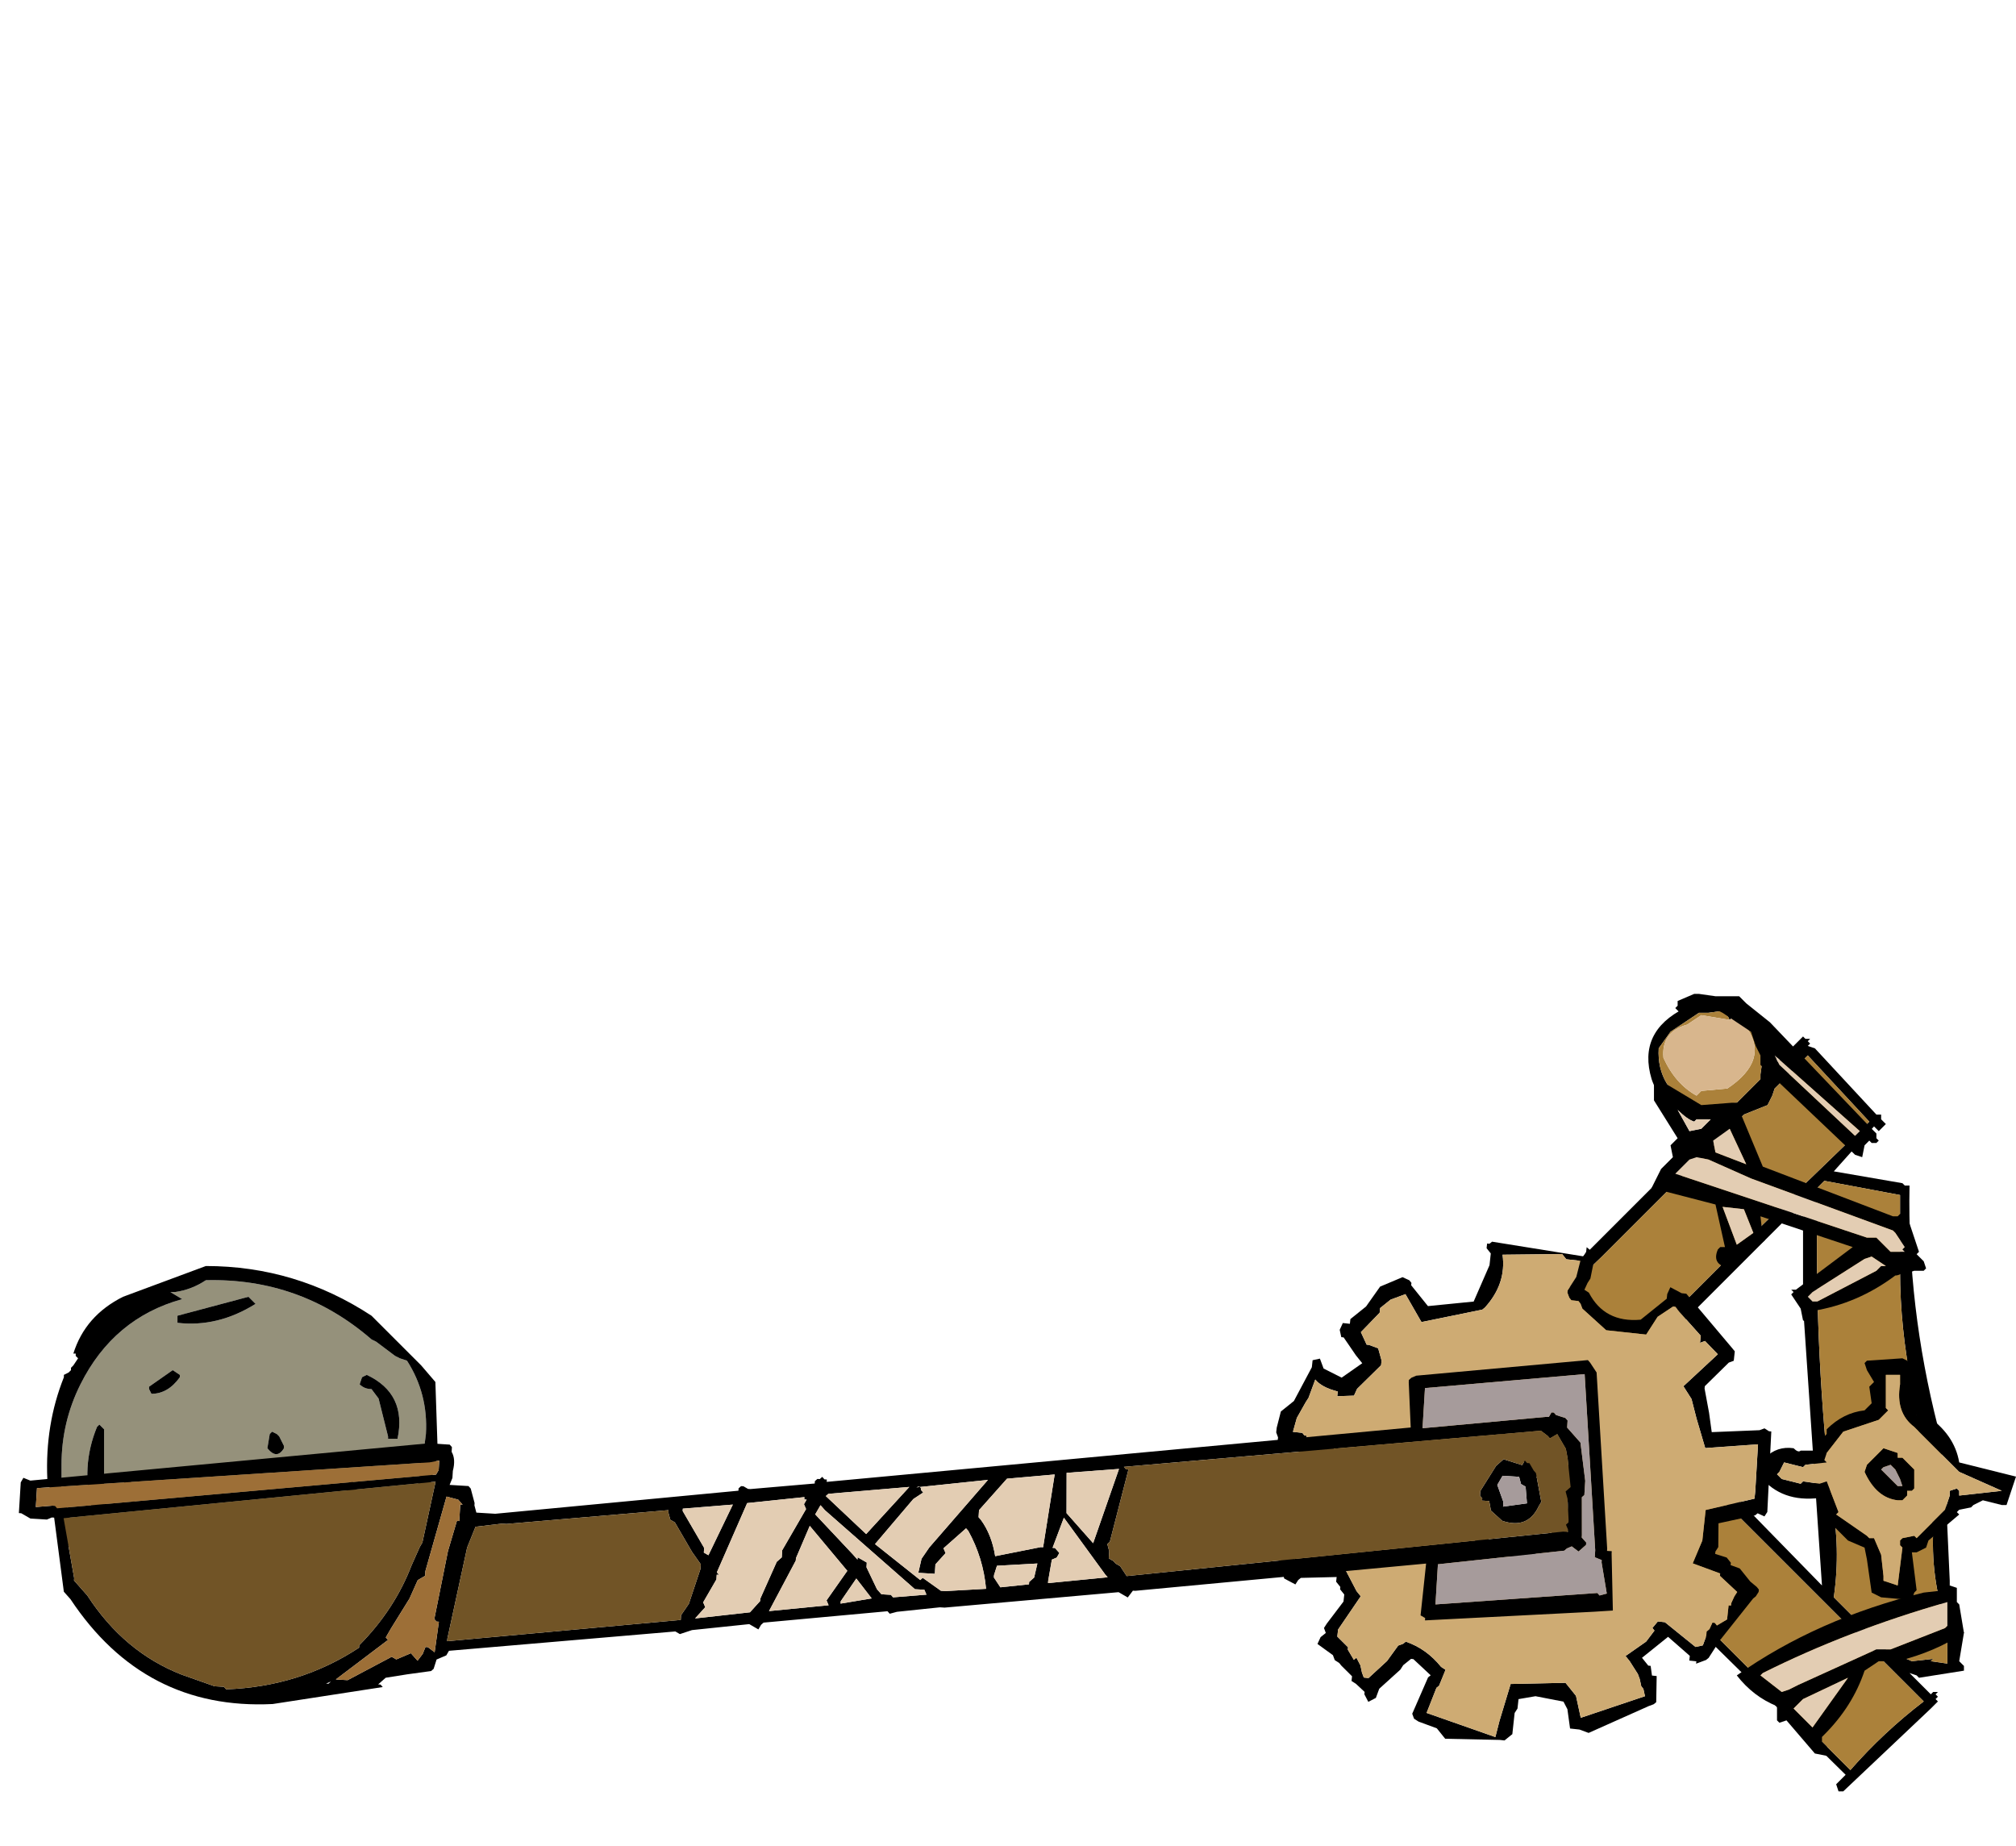 <?xml version="1.0" encoding="UTF-8" standalone="no"?>
<svg xmlns:xlink="http://www.w3.org/1999/xlink" height="234.0px" width="255.6px" xmlns="http://www.w3.org/2000/svg">
  <g transform="matrix(6.0, 0.0, 0.0, 6.0, 190.8, 187.5)">
    <use height="8.3" transform="matrix(1.0, 0.0, 0.0, 1.0, -30.8, -4.5)" width="8.3" xlink:href="#shape0"/>
    <use height="16.85" transform="matrix(1.0, 0.0, 0.0, 1.0, -1.1, -10.25)" width="10.8" xlink:href="#shape1"/>
    <use height="10.85" transform="matrix(0.994, 0.108, -0.108, 0.994, -4.325, -5.656)" width="10.55" xlink:href="#shape2"/>
    <use height="9.0" transform="matrix(0.998, 0.061, -0.061, 0.998, -31.081, -4.519)" width="33.8" xlink:href="#shape3"/>
    <use height="5.1" transform="matrix(1.0, 0.0, 0.0, 1.0, 5.4, -2.55)" width="5.4" xlink:href="#shape4"/>
  </g>
  <defs>
    <g id="shape0" transform="matrix(1.0, 0.0, 0.0, 1.0, 30.9, 2.9)">
      <path d="M-24.05 -1.35 L-23.95 -1.3 -23.55 -1.0 -23.45 -0.95 -23.3 -0.9 Q-22.85 -0.2 -22.9 0.65 -23.05 1.95 -23.45 3.15 L-23.55 3.25 -23.8 3.75 Q-24.9 5.4 -27.05 5.15 -28.9 4.9 -29.95 3.35 L-30.05 3.1 -30.3 2.7 -30.45 2.35 -30.55 1.95 -30.6 1.95 -30.6 1.9 -30.6 1.3 Q-30.6 0.4 -30.2 -0.4 -29.5 -1.8 -28.05 -2.2 L-28.3 -2.35 -28.2 -2.35 Q-27.85 -2.4 -27.55 -2.6 -25.55 -2.65 -24.05 -1.35 M-24.15 -0.6 L-24.25 -0.55 -24.3 -0.4 Q-24.2 -0.3 -24.05 -0.3 L-23.9 -0.1 -23.7 0.7 -23.7 0.75 -23.5 0.75 Q-23.3 -0.2 -24.15 -0.6 M-28.5 3.5 L-29.1 3.0 -29.1 3.05 Q-29.3 3.4 -28.6 3.7 L-28.55 3.65 -28.45 3.55 -28.5 3.5 M-26.05 0.65 L-26.15 0.6 -26.2 0.65 -26.25 0.95 Q-26.05 1.2 -25.9 0.95 L-25.9 0.9 -26.0 0.7 -26.05 0.65 M-27.85 2.25 L-27.9 2.3 -28.0 2.4 Q-27.8 2.85 -27.4 2.7 -27.55 2.4 -27.85 2.25 M-29.2 2.05 Q-29.05 2.15 -28.95 1.95 L-29.0 1.9 -29.05 1.7 -29.15 1.65 -29.2 1.6 Q-29.45 1.8 -29.2 2.05 M-29.75 0.5 L-29.8 0.45 -29.85 0.5 Q-30.2 1.35 -29.95 2.25 L-29.85 2.3 -29.75 2.25 -29.7 2.15 -29.7 0.55 -29.75 0.5 M-28.1 -0.6 L-28.25 -0.7 -28.75 -0.35 -28.75 -0.3 -28.7 -0.2 Q-28.35 -0.2 -28.1 -0.55 L-28.1 -0.6 M-26.5 -2.1 L-26.65 -2.25 -28.15 -1.85 -28.15 -1.8 -28.15 -1.7 Q-27.3 -1.6 -26.5 -2.1 M-25.3 4.25 L-25.45 4.1 -26.45 4.55 -26.45 4.6 -26.45 4.7 Q-25.8 4.85 -25.3 4.25 M-24.45 1.65 L-24.5 1.6 -24.5 1.65 Q-24.7 2.0 -24.4 2.55 L-24.2 2.5 -24.15 2.45 -24.4 1.7 -24.45 1.65" fill="#95917b" fill-rule="evenodd" stroke="none"/>
      <path d="M-24.15 -0.6 Q-23.3 -0.2 -23.5 0.75 L-23.7 0.75 -23.7 0.7 -23.9 -0.1 -24.05 -0.3 Q-24.2 -0.3 -24.3 -0.4 L-24.25 -0.55 -24.15 -0.6 M-24.05 -1.35 Q-25.55 -2.65 -27.55 -2.6 -27.85 -2.4 -28.2 -2.35 L-28.3 -2.35 -28.05 -2.2 Q-29.5 -1.8 -30.2 -0.4 -30.6 0.4 -30.6 1.3 L-30.6 1.9 -30.6 1.95 -30.55 1.95 -30.45 2.35 -30.3 2.7 -30.05 3.1 -29.95 3.35 Q-28.9 4.9 -27.05 5.15 -24.9 5.4 -23.8 3.75 L-23.55 3.25 -23.45 3.15 Q-23.05 1.95 -22.9 0.65 -22.85 -0.2 -23.3 -0.9 L-23.45 -0.95 -23.55 -1.0 -23.95 -1.3 -24.05 -1.35 M-23.0 -0.8 L-22.7 -0.45 -22.65 1.05 -23.2 3.35 -23.25 3.4 -23.35 3.45 Q-24.25 5.55 -26.7 5.4 L-28.75 4.95 -29.4 4.3 -29.5 4.2 -29.95 3.8 -30.25 3.5 -30.25 3.45 -30.3 3.2 -30.55 2.9 -30.9 1.6 Q-30.95 0.45 -30.55 -0.55 L-30.55 -0.6 -30.45 -0.65 -30.4 -0.7 -30.4 -0.75 -30.35 -0.8 -30.25 -0.95 -30.3 -1.0 -30.3 -1.05 -30.35 -1.05 Q-30.1 -1.85 -29.3 -2.25 L-27.55 -2.9 Q-25.65 -2.9 -24.05 -1.85 L-23.0 -0.8 M-24.45 1.65 L-24.4 1.7 -24.15 2.45 -24.2 2.5 -24.4 2.55 Q-24.7 2.0 -24.5 1.65 L-24.5 1.6 -24.45 1.65 M-25.3 4.25 Q-25.8 4.85 -26.45 4.7 L-26.45 4.6 -26.45 4.55 -25.45 4.1 -25.3 4.25 M-26.5 -2.1 Q-27.3 -1.6 -28.15 -1.7 L-28.15 -1.8 -28.15 -1.85 -26.65 -2.25 -26.5 -2.1 M-28.1 -0.6 L-28.1 -0.55 Q-28.35 -0.2 -28.7 -0.2 L-28.75 -0.3 -28.75 -0.35 -28.25 -0.7 -28.1 -0.6 M-29.75 0.5 L-29.7 0.55 -29.7 2.15 -29.75 2.25 -29.85 2.3 -29.95 2.25 Q-30.2 1.35 -29.85 0.5 L-29.8 0.45 -29.75 0.5 M-29.2 2.05 Q-29.45 1.8 -29.2 1.6 L-29.15 1.65 -29.05 1.7 -29.0 1.9 -28.95 1.95 Q-29.05 2.15 -29.2 2.05 M-27.85 2.25 Q-27.55 2.4 -27.4 2.7 -27.8 2.85 -28.0 2.4 L-27.9 2.3 -27.85 2.25 M-26.05 0.65 L-26.0 0.7 -25.9 0.9 -25.9 0.95 Q-26.05 1.2 -26.25 0.95 L-26.2 0.65 -26.15 0.6 -26.05 0.65 M-28.5 3.5 L-28.45 3.55 -28.55 3.65 -28.6 3.7 Q-29.3 3.4 -29.1 3.05 L-29.1 3.0 -28.5 3.5" fill="#000000" fill-rule="evenodd" stroke="none"/>
    </g>
    <g id="shape1" transform="matrix(1.0, 0.0, 0.0, 1.0, 1.1, 10.25)">
      <path d="M9.3 -0.05 L9.4 2.15 9.4 2.45 9.7 3.25 9.6 3.85 9.65 3.9 9.7 3.95 9.7 4.05 8.75 4.2 8.7 4.15 8.55 4.1 9.0 4.55 9.05 4.5 9.15 4.5 9.1 4.55 9.15 4.6 9.1 4.65 9.15 4.7 9.1 4.75 9.0 4.85 7.15 6.6 7.05 6.6 7.0 6.45 7.2 6.25 0.8 -0.05 0.6 -0.05 0.6 -0.15 0.55 -0.2 0.45 -0.3 -0.9 -1.75 -1.0 -1.85 -1.1 -1.95 -1.05 -2.0 -0.95 -2.0 -0.85 -2.2 -0.75 -2.3 -0.55 -2.5 -0.65 -2.6 -0.65 -2.7 -0.6 -2.75 -0.45 -2.7 -0.4 -2.65 3.45 -6.5 4.5 -7.55 3.65 -7.8 Q3.25 -8.0 3.1 -8.45 2.8 -9.45 3.8 -9.95 L3.95 -10.1 4.5 -10.15 5.2 -9.95 5.8 -9.15 5.85 -9.1 5.8 -9.05 5.7 -8.75 6.3 -9.35 6.35 -9.3 6.45 -9.3 6.4 -9.25 6.45 -9.2 6.4 -9.15 6.55 -9.1 7.85 -7.7 7.95 -7.7 7.95 -7.6 8.05 -7.5 8.0 -7.45 7.9 -7.35 7.8 -7.45 6.95 -6.5 8.4 -6.25 8.45 -6.2 8.55 -6.2 Q8.5 -3.65 9.15 -1.1 L9.3 -0.05 M9.35 3.9 L9.35 3.3 9.4 3.25 Q9.0 2.25 9.05 1.1 L8.6 -1.95 Q8.35 -3.2 8.35 -4.4 L8.35 -5.4 8.35 -6.0 6.75 -6.3 6.5 -6.05 6.55 -6.1 6.6 -6.05 6.55 -5.7 6.6 -5.65 Q6.55 -2.6 6.9 0.45 7.1 1.45 6.95 2.5 L8.2 3.75 8.25 3.8 8.25 3.7 8.6 3.85 9.05 3.8 9.0 3.85 9.35 3.9 9.4 3.95 9.35 3.9 M6.3 -5.45 L6.35 -5.9 3.8 -3.35 2.5 -2.05 2.55 -2.0 6.7 2.25 6.3 -3.65 6.3 -5.45 M2.3 -1.85 L0.75 -0.4 0.85 -0.3 7.3 6.15 Q8.0 5.35 8.85 4.7 L2.35 -1.8 2.3 -1.85 M6.4 -8.95 L6.35 -8.9 6.3 -8.85 5.7 -8.25 5.65 -8.1 5.55 -7.9 5.05 -7.7 2.05 -4.7 -0.25 -2.5 1.1 -1.05 4.7 -4.65 7.7 -7.55 6.4 -8.95 M5.1 -9.55 L4.95 -9.7 4.8 -9.75 4.75 -9.7 4.65 -9.9 4.3 -9.85 4.1 -9.85 3.5 -9.45 3.25 -9.1 Q3.2 -8.25 4.05 -7.8 L4.9 -7.95 5.4 -8.45 5.4 -8.55 5.45 -8.9 5.5 -9.15 5.1 -9.55 M-0.4 -2.25 L-0.7 -1.85 0.6 -0.55 0.95 -0.9 -0.45 -2.3 -0.4 -2.25" fill="#000000" fill-rule="evenodd" stroke="none"/>
      <path d="M8.2 3.75 L6.95 2.5 Q7.1 1.45 6.9 0.45 6.55 -2.6 6.6 -5.65 L6.55 -5.7 6.6 -6.05 6.55 -6.1 6.5 -6.05 6.75 -6.3 8.35 -6.0 8.35 -5.4 8.35 -4.4 Q8.35 -3.2 8.6 -1.95 L9.05 1.1 Q9.0 2.25 9.4 3.25 L9.35 3.3 9.35 3.9 9.0 3.85 9.05 3.8 8.6 3.85 8.25 3.7 8.2 3.75 M2.3 -1.85 L2.35 -1.8 8.85 4.7 Q8.0 5.35 7.3 6.15 L0.85 -0.3 0.75 -0.4 2.3 -1.85 M6.35 -8.9 L6.4 -8.95 7.7 -7.55 4.7 -4.65 1.1 -1.05 -0.25 -2.5 2.05 -4.7 5.05 -7.7 5.55 -7.9 5.65 -8.1 5.7 -8.25 6.3 -8.85 6.35 -8.9 M5.1 -9.55 L5.5 -9.15 5.45 -8.9 5.4 -8.55 5.4 -8.45 4.9 -7.95 4.05 -7.8 Q3.2 -8.25 3.25 -9.1 L3.5 -9.45 4.1 -9.85 4.3 -9.85 4.65 -9.9 4.75 -9.7 4.15 -9.8 3.85 -9.6 Q3.3 -9.45 3.35 -8.9 3.6 -8.35 4.05 -8.1 L4.1 -8.15 4.15 -8.2 4.7 -8.25 Q5.6 -8.85 5.1 -9.55" fill="#ab813a" fill-rule="evenodd" stroke="none"/>
      <path d="M6.35 -8.9 L6.4 -8.95 6.35 -8.9" fill="#715426" fill-rule="evenodd" stroke="none"/>
      <path d="M4.75 -9.7 L4.8 -9.75 4.95 -9.7 5.1 -9.55 Q5.6 -8.85 4.7 -8.25 L4.15 -8.2 4.1 -8.15 4.05 -8.1 Q3.6 -8.35 3.35 -8.9 3.3 -9.45 3.85 -9.6 L4.15 -9.8 4.75 -9.7" fill="#d8b68d" fill-rule="evenodd" stroke="none"/>
      <path d="M7.85 -7.2 L7.9 -7.15 7.85 -7.1 7.75 -7.1 7.7 -7.15 7.6 -7.05 7.55 -6.8 7.4 -6.85 5.4 -8.75 5.4 -8.95 5.3 -9.15 5.2 -9.45 4.6 -9.85 4.4 -9.95 4.05 -10.0 4.0 -9.95 3.95 -9.9 3.7 -9.85 3.6 -9.95 3.65 -10.0 3.65 -10.1 4.0 -10.25 4.1 -10.25 4.45 -10.2 4.95 -10.2 5.05 -10.1 5.1 -10.05 5.6 -9.65 7.75 -7.4 7.8 -7.35 7.85 -7.3 7.85 -7.2 M8.5 -5.55 L8.75 -4.8 8.7 -4.75 8.8 -4.65 8.85 -4.6 8.9 -4.45 8.85 -4.4 8.75 -4.4 8.65 -4.4 8.5 -4.35 8.45 -4.4 Q8.35 -4.3 8.25 -4.3 7.45 -3.7 6.5 -3.55 L6.55 -3.3 6.45 -3.3 6.3 -3.35 6.25 -3.6 6.05 -3.9 6.1 -3.95 6.05 -4.0 6.15 -4.0 7.35 -4.9 5.4 -5.55 5.45 -5.1 5.5 -5.05 4.85 -4.5 4.8 -4.45 Q4.35 -4.5 4.5 -4.85 L4.55 -4.9 4.65 -4.9 4.45 -5.8 3.1 -6.15 3.3 -6.55 3.55 -6.8 3.5 -7.05 3.55 -7.1 3.65 -7.2 3.15 -8.0 3.15 -8.5 4.15 -7.9 4.8 -7.95 4.9 -7.95 4.95 -7.9 4.95 -7.8 5.45 -6.6 8.2 -5.55 8.3 -5.55 8.35 -5.6 8.45 -5.6 8.5 -5.55 M8.4 -4.85 L8.45 -4.9 8.25 -5.2 8.2 -5.25 5.2 -6.35 4.3 -6.75 4.05 -6.8 3.9 -6.75 3.75 -6.6 3.6 -6.45 7.65 -5.1 7.85 -5.1 8.0 -4.95 8.15 -4.8 8.45 -4.8 8.4 -4.85 M7.6 -4.65 L6.5 -3.95 6.45 -3.9 6.4 -3.85 6.5 -3.75 6.6 -3.75 7.85 -4.4 7.95 -4.5 8.05 -4.5 7.75 -4.7 7.6 -4.65 M9.3 2.35 L9.4 2.25 9.55 2.3 9.55 2.6 9.6 2.65 9.7 3.25 Q9.1 3.65 8.3 3.85 L7.9 3.85 7.6 4.05 Q7.35 4.8 6.75 5.4 L6.7 5.45 6.7 5.55 6.8 5.65 6.85 5.8 6.8 5.85 6.55 5.8 5.95 5.1 5.8 5.15 5.75 5.1 5.75 4.8 Q5.25 4.6 4.9 4.15 6.6 2.95 8.85 2.4 L9.3 2.35 M9.35 3.1 L9.35 2.6 Q7.25 3.2 5.45 4.1 L5.4 4.15 5.85 4.5 6.0 4.45 6.2 4.35 7.85 3.6 8.15 3.6 9.3 3.15 9.35 3.1 M6.1 4.85 L6.5 5.25 7.25 4.2 6.3 4.65 6.25 4.7 6.15 4.8 6.1 4.85 M7.4 -7.25 L7.5 -7.35 5.7 -8.95 5.8 -8.75 7.4 -7.25 M3.9 -7.35 L4.15 -7.4 4.35 -7.6 4.05 -7.6 4.0 -7.55 Q3.85 -7.6 3.65 -7.8 L3.9 -7.35 3.95 -7.3 3.9 -7.35 M4.75 -7.4 L4.4 -7.15 4.45 -6.9 5.1 -6.65 4.75 -7.4 M4.6 -5.75 L4.9 -4.95 5.25 -5.2 5.05 -5.7 4.6 -5.75" fill="#000000" fill-rule="evenodd" stroke="none"/>
      <path d="M7.6 -4.65 L7.75 -4.7 8.05 -4.5 7.95 -4.5 7.85 -4.4 6.6 -3.75 6.5 -3.75 6.4 -3.85 6.45 -3.9 6.5 -3.95 7.6 -4.65 M8.4 -4.85 L8.45 -4.8 8.15 -4.8 8.0 -4.95 7.85 -5.1 7.65 -5.1 3.6 -6.45 3.75 -6.6 3.9 -6.75 4.05 -6.8 4.3 -6.75 5.2 -6.35 8.2 -5.25 8.25 -5.2 8.45 -4.9 8.4 -4.85 M3.9 -7.35 L3.65 -7.8 Q3.85 -7.6 4.0 -7.55 L4.05 -7.6 4.35 -7.6 4.15 -7.4 3.9 -7.35 M7.4 -7.25 L5.8 -8.75 5.7 -8.95 7.5 -7.35 7.4 -7.25 M6.1 4.85 L6.15 4.8 6.25 4.7 6.3 4.65 7.25 4.2 6.5 5.25 6.1 4.85 M9.35 3.1 L9.3 3.15 8.15 3.6 7.85 3.6 6.2 4.35 6.0 4.45 5.85 4.5 5.4 4.15 5.45 4.1 Q7.25 3.2 9.35 2.6 L9.35 3.1 M4.6 -5.75 L5.05 -5.7 5.25 -5.2 4.9 -4.95 4.6 -5.75 M4.75 -7.4 L5.1 -6.65 4.45 -6.9 4.4 -7.15 4.75 -7.4" fill="#e3cdb3" fill-rule="evenodd" stroke="none"/>
    </g>
    <g id="shape2" transform="matrix(1.0, 0.0, 0.0, 1.0, 5.0, 5.05)">
      <path d="M3.2 -4.2 L3.3 -4.2 4.4 -3.15 4.45 -3.1 4.45 -3.05 4.45 -2.9 4.35 -2.85 3.9 -2.3 3.9 -2.25 4.05 -1.75 4.15 -1.35 5.15 -1.5 5.25 -1.55 5.35 -1.5 5.4 -1.5 5.5 0.2 5.45 0.3 5.3 0.25 5.25 0.3 4.5 0.55 4.55 1.05 4.5 1.15 4.5 1.2 4.75 1.25 4.85 1.35 4.85 1.4 5.05 1.45 5.3 1.7 5.45 1.8 5.5 1.85 5.5 1.9 5.45 2.0 5.4 2.05 4.8 3.0 4.6 3.4 4.55 3.45 4.45 3.5 4.35 3.55 4.35 3.5 4.2 3.5 4.2 3.4 3.7 3.05 3.65 3.1 3.2 3.55 3.35 3.7 3.4 3.7 3.45 3.9 3.5 3.9 3.55 3.9 3.6 4.45 3.55 4.5 3.45 4.55 2.25 5.25 2.05 5.2 1.85 5.2 1.8 5.0 1.75 4.8 1.65 4.65 1.05 4.6 0.7 4.7 0.7 4.9 0.65 5.0 0.65 5.2 0.65 5.25 0.65 5.45 0.5 5.6 0.4 5.6 -0.75 5.7 -0.85 5.6 -0.95 5.5 -1.35 5.4 -1.45 5.35 -1.5 5.25 -1.25 4.45 -1.2 4.4 -1.6 4.1 -1.65 4.1 -1.8 4.25 -1.85 4.35 -2.25 4.8 -2.3 5.0 -2.45 5.1 -2.55 4.95 -2.55 4.9 -2.75 4.75 -2.85 4.7 -2.85 4.6 -3.1 4.4 -3.15 4.35 -3.25 4.3 -3.3 4.2 -3.65 4.0 -3.6 3.85 -3.55 3.8 -3.5 3.75 -3.55 3.65 -3.5 3.55 -3.2 3.05 -3.2 2.9 -3.3 2.8 -3.3 2.75 -3.35 2.7 -3.4 2.65 -3.4 2.55 -4.15 2.65 -4.2 2.7 -4.25 2.8 -4.5 2.7 -4.8 1.75 -4.85 1.6 -4.8 1.5 -4.75 1.45 -4.75 1.15 -4.85 1.05 -4.75 0.95 -4.7 0.9 -4.15 0.8 -4.05 0.3 -4.05 0.05 -4.8 -0.05 -4.95 -0.15 -4.95 -0.25 -5.0 -0.35 -5.0 -0.45 -4.95 -0.8 -4.7 -1.05 -4.4 -1.8 -4.4 -1.85 -4.4 -1.95 -4.25 -2.0 -4.2 -1.9 -4.15 -1.8 -3.75 -1.65 -3.35 -2.0 -3.5 -2.15 -3.8 -2.5 -3.85 -2.5 -3.9 -2.65 -3.85 -2.8 -3.8 -2.8 -3.7 -2.8 -3.7 -2.9 -3.65 -2.95 -3.4 -3.2 -3.15 -3.65 -2.7 -3.9 -2.55 -3.85 -2.5 -3.8 -2.5 -3.75 -2.1 -3.35 -1.15 -3.55 -0.9 -4.35 -0.9 -4.6 -1.0 -4.7 -1.0 -4.8 -0.95 -4.8 -0.9 -4.85 1.05 -4.75 1.1 -4.85 1.1 -4.95 1.25 -4.85 1.3 -4.85 1.25 -4.3 1.2 -4.2 1.15 -4.05 1.25 -4.0 Q1.65 -3.4 2.4 -3.55 L2.9 -4.05 2.9 -4.15 2.95 -4.3 3.2 -4.2 M-0.95 -3.4 L-2.2 -3.0 -2.6 -3.55 -2.9 -3.4 -3.1 -3.2 -3.1 -3.15 -3.1 -3.1 -3.45 -2.65 -3.3 -2.4 -3.25 -2.4 -3.05 -2.35 -2.95 -2.1 -2.95 -2.0 -3.4 -1.45 -3.45 -1.3 -3.8 -1.25 -3.8 -1.35 Q-4.15 -1.4 -4.3 -1.55 L-4.4 -1.15 -4.45 -1.05 -4.6 -0.7 -4.65 -0.4 -4.55 -0.4 -4.45 -0.4 -4.4 -0.35 -4.35 -0.35 -4.35 -0.3 -3.75 -0.15 -3.8 0.2 -3.85 0.35 -3.85 0.6 -3.8 0.85 Q-4.15 1.3 -4.5 1.25 L-4.45 1.4 -4.45 1.5 -4.45 1.6 -4.5 1.65 -4.35 2.2 -4.3 2.35 -4.15 2.55 -4.2 2.5 Q-3.9 2.25 -3.55 2.15 -3.35 2.1 -3.25 2.3 L-3.25 2.35 -2.95 2.8 -2.85 2.9 -3.25 3.65 -3.25 3.8 -3.0 4.0 -3.0 4.05 -2.85 4.25 -2.8 4.2 -2.7 4.35 -2.65 4.5 -2.6 4.6 -2.5 4.6 -2.15 4.2 -1.95 3.85 -1.85 3.8 -1.8 3.75 Q-1.35 3.85 -1.0 4.2 L-0.9 4.25 -1.0 4.6 -1.05 4.65 -1.2 5.2 0.3 5.55 0.35 5.2 0.5 4.4 1.65 4.25 1.7 4.3 1.9 4.5 2.05 4.95 3.35 4.35 3.3 4.2 3.25 4.15 3.2 4.0 3.15 3.9 2.95 3.65 2.85 3.55 3.25 3.2 3.4 2.95 3.35 2.9 3.45 2.75 3.55 2.75 3.6 2.75 4.3 3.2 4.45 3.15 4.5 2.95 4.5 2.85 4.55 2.8 4.6 2.65 4.65 2.65 4.7 2.7 4.9 2.55 4.9 2.25 4.95 2.25 4.95 2.2 5.0 2.05 5.05 1.95 4.65 1.65 4.65 1.6 4.05 1.45 4.2 0.95 4.2 0.4 4.2 0.3 5.2 -0.05 5.2 -0.1 5.2 -0.2 5.15 -1.2 4.05 -1.0 3.8 -1.6 3.65 -2.0 3.45 -2.25 4.1 -3.0 3.8 -3.25 3.7 -3.2 3.7 -3.3 3.7 -3.35 3.2 -3.8 3.1 -3.9 3.05 -3.9 2.75 -3.65 2.55 -3.25 1.7 -3.25 1.15 -3.65 1.1 -3.75 1.05 -3.8 0.9 -3.8 0.85 -3.85 0.8 -3.95 0.8 -4.0 0.95 -4.3 1.0 -4.65 0.7 -4.65 0.6 -4.75 -0.65 -4.6 Q-0.5 -4.0 -0.9 -3.45 L-0.95 -3.4 M0.65 -0.8 Q1.5 -0.25 1.55 0.5 L1.4 1.0 Q0.55 2.2 -0.7 1.4 -1.3 1.15 -1.3 0.5 L-1.25 0.1 -1.2 0.05 -1.15 -0.05 -1.1 -0.05 -1.0 -0.05 -0.9 -0.3 -0.55 -0.75 Q0.05 -0.95 0.6 -0.75 L0.65 -0.8 M0.55 -0.5 L0.25 -0.55 -0.1 -0.55 Q-0.25 -0.3 -0.6 -0.25 L-0.7 -0.15 -0.8 -0.05 -0.8 0.1 -0.95 0.25 -0.95 0.5 -0.85 1.0 -0.5 1.2 -0.25 1.45 1.0 1.15 1.3 0.6 1.3 0.2 0.9 -0.2 0.55 -0.5" fill="#000000" fill-rule="evenodd" stroke="none"/>
      <path d="M0.65 -0.8 L0.6 -0.75 Q0.05 -0.95 -0.55 -0.75 L-0.9 -0.3 -1.0 -0.05 -1.1 -0.05 -1.15 -0.05 -1.2 0.05 -1.25 0.1 -1.3 0.5 Q-1.3 1.15 -0.7 1.4 0.55 2.2 1.4 1.0 L1.55 0.5 Q1.5 -0.25 0.65 -0.8 M-0.95 -3.4 L-0.9 -3.45 Q-0.5 -4.0 -0.65 -4.6 L0.6 -4.75 0.7 -4.65 1.0 -4.65 0.95 -4.3 0.8 -4.0 0.8 -3.95 0.85 -3.85 0.9 -3.8 1.05 -3.8 1.1 -3.75 1.15 -3.65 1.7 -3.25 2.55 -3.25 2.75 -3.65 3.05 -3.9 3.1 -3.9 3.2 -3.8 3.7 -3.35 3.7 -3.3 3.7 -3.2 3.8 -3.25 4.1 -3.0 3.45 -2.25 3.65 -2.0 3.8 -1.6 4.05 -1.0 5.15 -1.2 5.2 -0.2 5.2 -0.1 5.2 -0.05 4.2 0.3 4.2 0.4 4.2 0.95 4.05 1.45 4.65 1.6 4.65 1.65 5.05 1.95 5.0 2.05 4.95 2.2 4.95 2.25 4.9 2.25 4.9 2.55 4.7 2.7 4.65 2.65 4.6 2.65 4.55 2.8 4.5 2.85 4.5 2.95 4.45 3.15 4.3 3.2 3.6 2.75 3.55 2.75 3.45 2.75 3.35 2.9 3.4 2.95 3.25 3.2 2.85 3.55 2.95 3.65 3.15 3.9 3.2 4.0 3.25 4.15 3.3 4.2 3.35 4.35 2.05 4.95 1.9 4.5 1.7 4.3 1.65 4.25 0.5 4.4 0.35 5.2 0.3 5.55 -1.2 5.2 -1.05 4.65 -1.0 4.6 -0.9 4.25 -1.0 4.2 Q-1.35 3.85 -1.8 3.75 L-1.85 3.8 -1.95 3.85 -2.15 4.2 -2.5 4.6 -2.6 4.6 -2.65 4.5 -2.7 4.35 -2.8 4.2 -2.85 4.25 -3.0 4.05 -3.0 4.0 -3.25 3.8 -3.25 3.65 -2.85 2.9 -2.95 2.8 -3.25 2.35 -3.25 2.3 Q-3.35 2.1 -3.55 2.15 -3.9 2.25 -4.2 2.5 L-4.15 2.55 -4.3 2.35 -4.35 2.2 -4.5 1.65 -4.45 1.6 -4.45 1.5 -4.45 1.4 -4.5 1.25 Q-4.15 1.3 -3.8 0.85 L-3.85 0.6 -3.85 0.35 -3.8 0.2 -3.75 -0.15 -4.35 -0.3 -4.35 -0.35 -4.4 -0.35 -4.45 -0.4 -4.55 -0.4 -4.65 -0.4 -4.6 -0.7 -4.45 -1.05 -4.4 -1.15 -4.3 -1.55 Q-4.15 -1.4 -3.8 -1.35 L-3.8 -1.25 -3.45 -1.3 -3.4 -1.45 -2.95 -2.0 -2.95 -2.1 -3.05 -2.35 -3.25 -2.4 -3.3 -2.4 -3.45 -2.65 -3.1 -3.1 -3.1 -3.15 -3.1 -3.2 -2.9 -3.4 -2.6 -3.55 -2.2 -3.0 -0.95 -3.4" fill="#ceab73" fill-rule="evenodd" stroke="none"/>
    </g>
    <g id="shape3" transform="matrix(1.0, 0.0, 0.0, 1.0, 31.35, 2.55)">
      <path d="M1.6 -2.5 L1.75 -2.3 2.2 1.4 2.2 1.45 2.3 1.45 2.3 1.5 2.4 2.7 2.0 2.75 -1.55 3.15 -1.55 3.1 -1.65 3.05 -1.6 1.95 -7.7 2.9 -7.75 2.9 -7.85 3.05 -8.05 2.95 -11.7 3.5 -11.8 3.5 -12.7 3.65 -12.85 3.7 -12.9 3.65 -15.5 4.05 -15.55 4.1 -15.6 4.2 -15.8 4.1 -17.0 4.3 -17.25 4.4 -17.35 4.35 -22.1 5.05 -22.15 5.15 -22.35 5.25 -22.4 5.45 -22.45 5.5 -22.95 5.6 -23.4 5.7 -23.55 5.85 -23.5 5.85 -23.45 5.9 -25.75 6.4 Q-28.45 6.7 -30.15 4.45 L-30.3 4.3 -30.6 2.75 -30.65 2.75 -30.75 2.8 -31.1 2.8 -31.3 2.7 -31.35 2.7 -31.35 2.2 -31.35 2.15 -31.35 2.05 -31.3 1.95 -31.15 2.0 -22.8 0.7 -22.35 0.7 -22.3 0.75 -22.3 0.8 -22.3 0.85 Q-22.2 1.0 -22.25 1.25 L-22.25 1.4 -22.3 1.55 -21.9 1.55 -21.85 1.6 -21.75 1.9 -21.75 1.95 -21.7 2.1 -21.3 2.1 -16.2 1.3 -16.2 1.25 -16.15 1.2 -16.1 1.2 -16.0 1.25 -15.95 1.25 -14.6 1.05 -14.6 1.0 -14.55 0.95 -14.5 0.95 -14.45 0.9 -14.4 0.95 -14.35 0.95 -14.35 1.0 -2.1 -0.9 -2.2 -1.85 -2.2 -1.9 -2.15 -1.95 -2.05 -2.0 1.55 -2.55 1.6 -2.5 M0.95 -1.35 L1.15 -1.3 1.2 -1.25 1.2 -1.15 1.2 -1.1 1.45 -0.85 1.5 -0.8 1.65 0.0 1.65 0.2 1.65 0.3 1.6 0.35 1.65 1.15 1.65 1.2 1.75 1.3 1.75 1.35 1.7 1.4 1.6 1.5 1.45 1.4 1.35 1.45 1.3 1.5 -1.35 1.95 -1.35 2.8 2.05 2.35 2.1 2.4 2.25 2.35 2.1 1.7 2.1 1.65 1.95 1.6 1.95 1.45 1.5 -2.25 -1.85 -1.75 -1.85 -1.7 -1.85 -0.9 0.75 -1.3 0.8 -1.3 0.85 -1.4 0.9 -1.4 0.95 -1.35 M0.65 -1.0 L-8.1 0.3 -8.05 0.35 -8.0 0.35 -8.3 1.9 -8.35 1.95 -8.3 2.1 -8.3 2.2 -8.3 2.25 -8.2 2.3 -8.15 2.35 -8.05 2.4 -7.9 2.6 1.25 1.1 1.35 1.1 1.35 1.05 1.3 0.95 1.35 0.9 1.35 0.85 1.3 0.4 1.25 0.25 1.3 0.2 1.35 0.15 1.25 -0.45 1.2 -0.65 1.0 -0.95 0.85 -0.85 0.8 -0.9 0.65 -1.0 M-0.05 0.0 L-0.1 0.0 -0.2 0.2 -0.05 0.55 -0.05 0.65 0.45 0.55 0.4 0.2 0.3 0.15 0.25 0.0 -0.05 0.0 M0.55 -0.15 L0.6 -0.1 0.75 0.5 0.7 0.6 Q0.5 1.1 -0.05 0.95 L-0.3 0.75 -0.35 0.55 -0.5 0.55 -0.5 0.5 -0.55 0.45 -0.55 0.35 -0.25 -0.2 -0.1 -0.35 0.3 -0.25 0.35 -0.35 0.4 -0.3 0.45 -0.3 0.55 -0.15 M-31.0 2.4 L-31.0 2.5 -31.0 2.55 -30.65 2.5 -30.6 2.5 -30.55 2.55 -22.6 1.35 -22.55 1.25 -22.55 1.05 -22.75 1.1 -31.0 2.15 -31.0 2.4 M-30.1 4.05 L-29.8 4.35 Q-28.95 5.5 -27.7 5.9 L-27.0 6.1 -26.8 6.1 -26.75 6.15 Q-25.2 6.0 -24.0 5.1 L-24.0 5.05 Q-23.3 4.25 -23.0 3.3 L-22.85 2.9 -22.8 2.8 -22.6 1.5 -30.4 2.75 -30.1 4.0 -30.1 4.05 M-22.7 3.5 L-22.85 3.6 -23.0 4.0 -23.35 4.65 -23.45 4.85 -23.4 4.9 -24.45 5.8 -24.2 5.8 -23.3 5.25 -23.2 5.3 -22.9 5.15 -22.75 5.3 -22.65 5.15 -22.6 5.0 -22.55 5.0 -22.4 5.1 -22.35 4.45 -22.4 4.45 -22.45 4.4 -22.25 2.95 -22.1 2.3 -22.05 2.3 -22.05 2.0 -22.05 1.95 -22.0 1.95 -22.1 1.85 -22.35 1.8 -22.7 3.4 -22.7 3.45 -22.7 3.5 M-21.85 2.85 L-22.15 4.8 -22.15 4.85 -17.25 4.1 -17.25 4.0 -17.1 3.75 -16.9 3.0 -16.9 2.9 -17.1 2.65 -17.5 2.05 -17.6 2.0 -17.65 1.85 -17.65 1.8 -21.05 2.3 -21.15 2.3 -21.7 2.4 -21.85 2.85 M-16.85 2.55 L-16.85 2.65 -16.75 2.7 -16.3 1.6 -17.35 1.75 -17.35 1.8 -16.85 2.55 M-12.6 1.0 L-14.3 1.25 -14.35 1.3 -13.45 2.05 -12.6 1.0 -12.55 1.0 -12.6 1.0 M-14.8 1.35 L-16.0 1.55 -16.55 3.05 -16.5 3.1 -16.55 3.1 -16.55 3.2 -16.8 3.7 -16.75 3.8 -16.95 4.05 -15.8 3.85 -15.6 3.6 -15.6 3.55 -15.3 2.75 -15.2 2.65 -15.2 2.6 -15.2 2.5 -14.75 1.6 -14.8 1.5 -14.75 1.4 -14.8 1.4 -14.8 1.35 -14.75 1.35 -14.8 1.35 M-14.55 1.7 L-13.7 2.5 -13.65 2.55 -13.6 2.6 -13.6 2.55 -13.4 2.65 -13.4 2.7 -13.4 2.75 -13.15 3.2 -13.05 3.3 -12.85 3.3 -12.8 3.35 -12.1 3.25 -12.15 3.15 -12.2 3.15 -12.35 3.15 -14.35 1.6 -14.45 1.5 -14.55 1.7 M-12.3 1.1 L-12.5 1.25 -13.25 2.25 -12.25 2.95 -12.2 2.9 -11.8 3.15 -11.75 3.15 -11.7 3.15 -10.85 3.05 Q-10.95 2.4 -11.3 1.85 L-11.35 1.8 -11.8 2.25 -11.75 2.35 -11.95 2.6 -11.95 2.75 -11.95 2.8 -12.3 2.8 -12.25 2.5 -12.1 2.25 -10.95 0.75 -12.45 1.0 Q-12.35 0.95 -12.35 1.05 L-12.3 1.1 M-11.1 1.55 L-11.05 1.6 Q-10.8 1.9 -10.7 2.35 L-9.75 2.1 -9.7 2.1 -9.55 0.55 -10.55 0.7 -11.1 1.4 -11.1 1.55 M-9.3 0.5 L-9.25 1.35 -8.65 1.95 -8.2 0.35 -9.3 0.5 M-8.35 2.6 L-9.3 1.45 -9.5 2.1 -9.45 2.1 -9.4 2.15 -9.35 2.2 -9.4 2.3 -9.5 2.35 -9.55 2.8 -9.55 2.85 -8.3 2.65 -8.35 2.6 M-9.8 2.45 L-10.65 2.55 -10.7 2.75 -10.7 2.8 -10.55 3.0 -9.95 2.9 -9.95 2.85 -9.85 2.75 -9.8 2.45 M-13.6 3.0 L-13.9 3.5 -13.9 3.55 -13.25 3.4 -13.6 3.0 M-14.2 3.5 L-13.8 2.85 -14.65 1.95 -14.9 2.65 -14.9 2.7 -15.4 3.8 -14.15 3.6 -14.2 3.5 M-24.6 5.9 L-24.55 5.85 -24.65 5.9 -24.6 5.9" fill="#000000" fill-rule="evenodd" stroke="none"/>
      <path d="M0.95 -1.35 L0.9 -1.4 0.85 -1.4 0.8 -1.3 0.75 -1.3 -1.85 -0.9 -1.85 -1.7 -1.85 -1.75 1.5 -2.25 1.95 1.45 1.95 1.6 2.1 1.65 2.1 1.7 2.25 2.35 2.1 2.4 2.05 2.35 -1.35 2.8 -1.35 1.95 1.3 1.5 1.35 1.45 1.45 1.4 1.6 1.5 1.7 1.4 1.75 1.35 1.75 1.3 1.65 1.2 1.65 1.15 1.6 0.35 1.65 0.3 1.65 0.2 1.65 0.0 1.5 -0.8 1.45 -0.85 1.2 -1.1 1.2 -1.15 1.2 -1.25 1.15 -1.3 0.95 -1.35 M-0.05 0.0 L0.25 0.0 0.3 0.15 0.4 0.2 0.45 0.55 -0.05 0.65 -0.05 0.55 -0.2 0.2 -0.1 0.0 -0.05 0.0" fill="#a69b9b" fill-rule="evenodd" stroke="none"/>
      <path d="M0.65 -1.0 L0.8 -0.9 0.85 -0.85 1.0 -0.95 1.2 -0.65 1.25 -0.45 1.35 0.15 1.3 0.2 1.25 0.25 1.3 0.4 1.35 0.85 1.35 0.9 1.3 0.95 1.35 1.05 1.35 1.1 1.25 1.1 -7.9 2.6 -8.05 2.4 -8.15 2.35 -8.2 2.3 -8.3 2.25 -8.3 2.2 -8.3 2.1 -8.35 1.95 -8.3 1.9 -8.0 0.35 -8.05 0.35 -8.1 0.3 0.65 -1.0 M0.55 -0.15 L0.45 -0.3 0.4 -0.3 0.35 -0.35 0.3 -0.25 -0.1 -0.35 -0.25 -0.2 -0.55 0.35 -0.55 0.45 -0.5 0.5 -0.5 0.55 -0.35 0.55 -0.3 0.75 -0.05 0.95 Q0.5 1.1 0.7 0.6 L0.75 0.5 0.6 -0.1 0.55 -0.15 M-30.1 4.05 L-30.1 4.0 -30.4 2.75 -22.6 1.5 -22.8 2.8 -22.85 2.9 -23.0 3.3 Q-23.3 4.25 -24.0 5.05 L-24.0 5.1 Q-25.2 6.0 -26.75 6.15 L-26.8 6.1 -27.0 6.1 -27.7 5.9 Q-28.95 5.5 -29.8 4.35 L-30.1 4.05 M-21.85 2.85 L-21.7 2.4 -21.15 2.3 -21.05 2.3 -17.65 1.8 -17.65 1.85 -17.6 2.0 -17.5 2.05 -17.1 2.65 -16.9 2.9 -16.9 3.0 -17.1 3.75 -17.25 4.0 -17.25 4.1 -22.15 4.85 -22.15 4.8 -21.85 2.85" fill="#715426" fill-rule="evenodd" stroke="none"/>
      <path d="M-31.0 2.4 L-31.0 2.15 -22.75 1.1 -22.55 1.05 -22.55 1.25 -22.6 1.35 -30.55 2.55 -30.6 2.5 -30.65 2.5 -31.0 2.55 -31.0 2.5 -31.0 2.4 M-22.7 3.5 L-22.7 3.45 -22.7 3.4 -22.35 1.8 -22.1 1.85 -22.0 1.95 -22.05 1.95 -22.05 2.0 -22.05 2.3 -22.1 2.3 -22.25 2.95 -22.45 4.4 -22.4 4.45 -22.35 4.45 -22.4 5.1 -22.55 5.0 -22.6 5.0 -22.65 5.15 -22.75 5.3 -22.9 5.15 -23.2 5.3 -23.3 5.25 -24.2 5.8 -24.45 5.8 -23.4 4.9 -23.45 4.85 -23.35 4.65 -23.0 4.0 -22.85 3.6 -22.7 3.5" fill="#9d6f37" fill-rule="evenodd" stroke="none"/>
      <path d="M-12.6 1.0 L-13.45 2.05 -14.35 1.3 -14.3 1.25 -12.6 1.0 M-16.85 2.55 L-17.35 1.8 -17.35 1.75 -16.3 1.6 -16.75 2.7 -16.85 2.65 -16.85 2.55 M-14.8 1.35 L-14.8 1.4 -14.75 1.4 -14.8 1.5 -14.75 1.6 -15.2 2.5 -15.2 2.6 -15.2 2.65 -15.3 2.75 -15.6 3.55 -15.6 3.6 -15.8 3.85 -16.95 4.05 -16.75 3.8 -16.8 3.7 -16.55 3.2 -16.55 3.1 -16.5 3.1 -16.55 3.05 -16.0 1.55 -14.8 1.35 M-14.2 3.5 L-14.15 3.6 -15.4 3.8 -14.9 2.7 -14.9 2.65 -14.65 1.95 -13.8 2.85 -14.2 3.5 M-13.6 3.0 L-13.25 3.4 -13.9 3.55 -13.9 3.5 -13.6 3.0 M-9.8 2.45 L-9.85 2.75 -9.95 2.85 -9.95 2.9 -10.55 3.0 -10.7 2.8 -10.7 2.75 -10.65 2.55 -9.8 2.45 M-8.35 2.6 L-8.3 2.65 -9.55 2.85 -9.55 2.8 -9.5 2.35 -9.4 2.3 -9.35 2.2 -9.4 2.15 -9.45 2.1 -9.5 2.1 -9.3 1.45 -8.35 2.6 M-9.3 0.5 L-8.2 0.35 -8.65 1.95 -9.25 1.35 -9.3 0.5 M-11.1 1.55 L-11.1 1.4 -10.55 0.7 -9.55 0.55 -9.7 2.1 -9.75 2.1 -10.7 2.35 Q-10.8 1.9 -11.05 1.6 L-11.1 1.55 M-12.3 1.1 L-12.35 1.05 Q-12.35 0.95 -12.45 1.0 L-10.95 0.75 -12.1 2.25 -12.25 2.5 -12.3 2.8 -11.95 2.8 -11.95 2.75 -11.95 2.6 -11.75 2.35 -11.8 2.25 -11.35 1.8 -11.3 1.85 Q-10.95 2.4 -10.85 3.05 L-11.7 3.15 -11.75 3.15 -11.8 3.15 -12.2 2.9 -12.25 2.95 -13.25 2.25 -12.5 1.25 -12.3 1.1 M-14.55 1.7 L-14.45 1.5 -14.35 1.6 -12.35 3.15 -12.2 3.15 -12.15 3.15 -12.1 3.25 -12.8 3.35 -12.85 3.3 -13.05 3.3 -13.15 3.2 -13.4 2.75 -13.4 2.7 -13.4 2.65 -13.6 2.55 -13.6 2.6 -13.65 2.55 -13.7 2.5 -14.55 1.7" fill="#e3cdb3" fill-rule="evenodd" stroke="none"/>
    </g>
    <g id="shape4" transform="matrix(1.0, 0.0, 0.0, 1.0, -5.4, 2.55)">
      <path d="M10.1 0.45 L9.9 0.55 9.85 0.6 9.6 0.65 9.55 0.7 9.6 0.75 8.95 1.3 8.9 1.45 8.7 1.55 8.6 1.55 8.7 2.35 8.65 2.4 8.6 2.55 8.5 2.55 7.95 2.5 7.75 2.4 7.65 1.7 7.6 1.45 7.25 1.3 6.75 0.8 6.65 0.4 Q5.85 0.5 5.4 -0.05 L5.5 -0.15 5.55 -0.2 Q5.45 -0.3 5.5 -0.45 5.75 -0.7 6.1 -0.65 6.2 -0.55 6.25 -0.6 L6.55 -0.6 6.55 -0.7 6.8 -0.95 6.8 -1.05 Q7.15 -1.4 7.6 -1.45 L7.65 -1.5 7.75 -1.6 7.7 -1.95 7.8 -2.05 7.65 -2.3 7.6 -2.45 7.65 -2.5 8.4 -2.55 8.6 -2.45 8.7 -1.35 8.75 -1.4 8.9 -1.35 Q9.5 -0.95 9.6 -0.35 L10.8 -0.05 10.6 0.55 10.5 0.55 10.1 0.45 M9.6 -0.15 L8.65 -1.1 Q8.25 -1.4 8.35 -2.0 L8.35 -2.2 8.15 -2.2 8.05 -2.2 8.05 -1.7 8.05 -1.6 8.05 -1.5 8.1 -1.45 7.9 -1.25 7.15 -1.0 6.8 -0.55 6.75 -0.4 6.8 -0.35 6.35 -0.3 6.3 -0.25 5.9 -0.35 5.8 -0.15 5.75 -0.1 5.85 0.0 6.25 0.1 6.3 0.05 6.65 0.1 6.8 0.05 7.05 0.7 7.0 0.75 7.65 1.2 7.7 1.25 7.8 1.25 7.95 1.6 8.0 2.05 8.0 2.15 8.3 2.25 8.4 1.45 8.35 1.4 8.35 1.3 8.4 1.25 8.65 1.2 8.7 1.25 9.2 0.75 9.3 0.65 9.4 0.35 9.4 0.25 9.55 0.2 9.6 0.25 9.6 0.35 10.5 0.25 9.6 -0.15 M8.0 -0.65 L8.3 -0.55 8.3 -0.45 8.4 -0.45 8.45 -0.4 8.6 -0.25 8.65 -0.2 8.65 0.0 8.65 0.2 8.6 0.25 8.5 0.25 8.5 0.35 8.4 0.45 8.3 0.45 Q7.85 0.4 7.6 -0.15 L7.65 -0.3 7.8 -0.45 7.85 -0.5 7.95 -0.6 8.0 -0.65 M8.4 0.15 L8.35 0.0 8.25 -0.2 8.15 -0.3 8.0 -0.25 7.95 -0.2 8.0 -0.15 8.3 0.15 8.4 0.15" fill="#000000" fill-rule="evenodd" stroke="none"/>
      <path d="M8.0 -0.65 L7.95 -0.6 7.85 -0.5 7.8 -0.45 7.65 -0.3 7.6 -0.15 Q7.85 0.4 8.3 0.45 L8.4 0.45 8.5 0.35 8.5 0.25 8.6 0.25 8.65 0.2 8.65 0.0 8.65 -0.2 8.6 -0.25 8.45 -0.4 8.4 -0.45 8.3 -0.45 8.3 -0.55 8.0 -0.65 M9.6 -0.15 L10.5 0.25 9.6 0.35 9.6 0.25 9.55 0.2 9.4 0.25 9.4 0.35 9.3 0.65 9.2 0.75 8.7 1.25 8.65 1.2 8.4 1.25 8.35 1.3 8.35 1.4 8.4 1.45 8.3 2.25 8.0 2.15 8.0 2.05 7.95 1.6 7.8 1.25 7.7 1.25 7.65 1.2 7.0 0.75 7.05 0.7 6.8 0.05 6.65 0.1 6.3 0.05 6.25 0.1 5.85 0.0 5.75 -0.1 5.8 -0.15 5.9 -0.35 6.3 -0.25 6.35 -0.3 6.8 -0.35 6.75 -0.4 6.8 -0.55 7.15 -1.0 7.9 -1.25 8.1 -1.45 8.05 -1.5 8.05 -1.6 8.05 -1.7 8.05 -2.2 8.15 -2.2 8.35 -2.2 8.35 -2.0 Q8.25 -1.4 8.65 -1.1 L9.6 -0.15" fill="#ceab73" fill-rule="evenodd" stroke="none"/>
      <path d="M8.4 0.15 L8.3 0.15 8.0 -0.15 7.95 -0.2 8.0 -0.25 8.15 -0.3 8.25 -0.2 8.35 0.0 8.4 0.15" fill="#a69b9b" fill-rule="evenodd" stroke="none"/>
    </g>
  </defs>
</svg>
